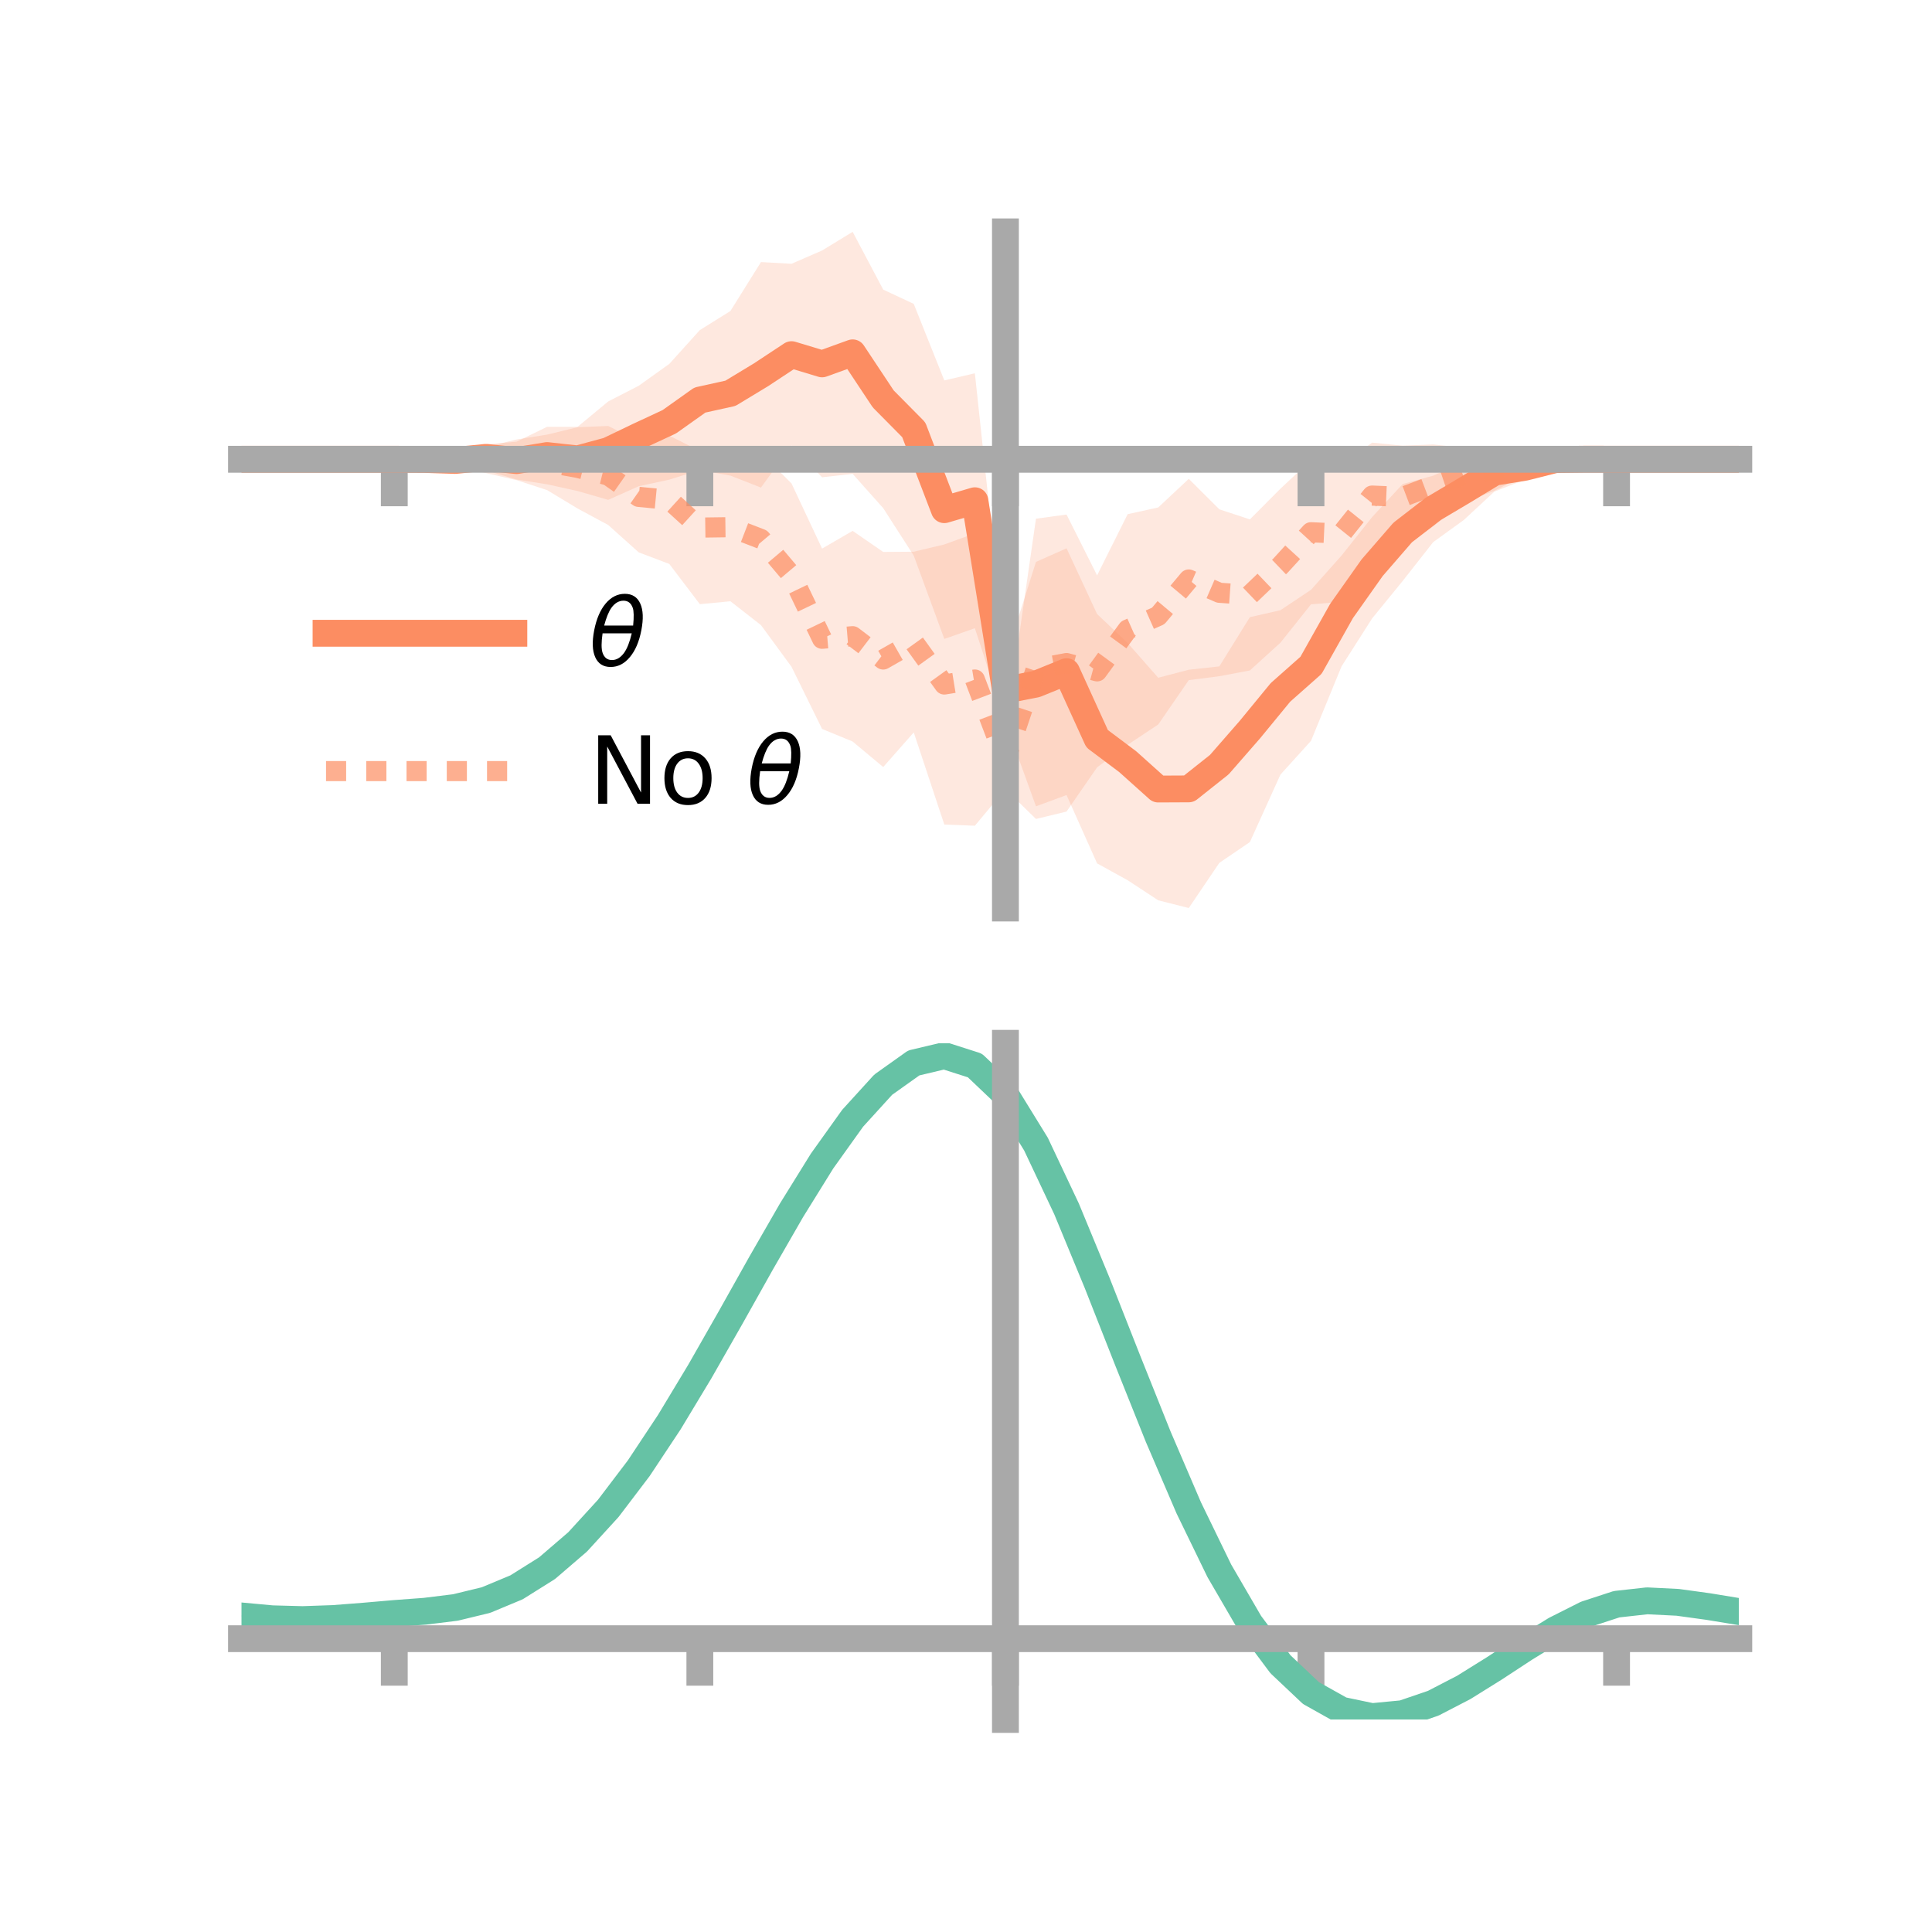 <?xml version="1.0" encoding="utf-8" standalone="no"?>
<!DOCTYPE svg PUBLIC "-//W3C//DTD SVG 1.1//EN"
  "http://www.w3.org/Graphics/SVG/1.1/DTD/svg11.dtd">
<!-- Created with matplotlib (https://matplotlib.org/) -->
<svg height="144pt" version="1.1" viewBox="0 0 144 144" width="144pt" xmlns="http://www.w3.org/2000/svg" xmlns:xlink="http://www.w3.org/1999/xlink">
 <defs>
  <style type="text/css">*{stroke-linecap:butt;stroke-linejoin:round;}</style>
 </defs>
 <g id="figure_1">
  <g id="patch_1">
   <path d="M 0 144 
L 144 144 
L 144 0 
L 0 0 
z
" style="fill:none;"/>
  </g>
  <g id="axes_1">
   <g id="patch_2">
    <path d="M 18 67.68 
L 129.6 67.68 
L 129.6 17.28 
L 18 17.28 
z
" style="fill:none;"/>
   </g>
   <g id="PolyCollection_1">
    <path clip-path="url(#p62226cc881)" d="M 18 34.231 
L 18 34.231 
L 20.278 34.231 
L 22.555 34.231 
L 24.833 34.231 
L 27.11 34.231 
L 29.388 34.231 
L 31.665 34.051 
L 33.943 33.906 
L 36.22 33.118 
L 38.498 32.922 
L 40.776 31.812 
L 43.053 31.811 
L 45.331 29.923 
L 47.608 28.752 
L 49.886 27.123 
L 52.163 24.601 
L 54.441 23.181 
L 56.718 19.534 
L 58.996 19.66 
L 61.273 18.67 
L 63.551 17.28 
L 65.829 21.585 
L 68.106 22.65 
L 70.384 28.355 
L 72.661 27.821 
L 74.939 49.073 
L 77.216 41.88 
L 79.494 40.867 
L 81.771 45.768 
L 84.049 47.927 
L 86.327 50.515 
L 88.604 49.918 
L 90.882 49.668 
L 93.159 45.999 
L 95.437 45.481 
L 97.714 43.963 
L 99.992 41.406 
L 102.269 38.541 
L 104.547 36.076 
L 106.824 35.454 
L 109.102 34.395 
L 111.38 33.753 
L 113.657 33.906 
L 115.935 33.77 
L 118.212 34.007 
L 120.49 34.231 
L 122.767 34.231 
L 125.045 34.231 
L 127.322 34.231 
L 129.6 34.231 
L 129.6 34.231 
L 129.6 34.231 
L 127.322 34.231 
L 125.045 34.231 
L 122.767 34.231 
L 120.49 34.231 
L 118.212 34.446 
L 115.935 34.738 
L 113.657 35.749 
L 111.38 36.643 
L 109.102 38.758 
L 106.824 40.405 
L 104.547 43.303 
L 102.269 46.094 
L 99.992 49.667 
L 97.714 55.218 
L 95.437 57.735 
L 93.159 62.763 
L 90.882 64.313 
L 88.604 67.68 
L 86.327 67.104 
L 84.049 65.607 
L 81.771 64.352 
L 79.494 59.258 
L 77.216 60.098 
L 74.939 53.801 
L 72.661 46.824 
L 70.384 47.623 
L 68.106 41.414 
L 65.829 37.875 
L 63.551 35.319 
L 61.273 35.574 
L 58.996 33.206 
L 56.718 36.341 
L 54.441 35.45 
L 52.163 35.034 
L 49.886 35.749 
L 47.608 36.24 
L 45.331 37.258 
L 43.053 36.598 
L 40.776 36.097 
L 38.498 35.741 
L 36.22 35.056 
L 33.943 34.734 
L 31.665 34.439 
L 29.388 34.231 
L 27.11 34.231 
L 24.833 34.231 
L 22.555 34.231 
L 20.278 34.231 
L 18 34.231 
z
" style="fill:#fc8d62;fill-opacity:0.2;"/>
   </g>
   <g id="PolyCollection_2">
    <path clip-path="url(#p62226cc881)" d="M 18 34.231 
L 18 34.231 
L 20.278 34.231 
L 22.555 34.231 
L 24.833 34.231 
L 27.11 34.231 
L 29.388 34.231 
L 31.665 33.961 
L 33.943 33.682 
L 36.22 33.32 
L 38.498 32.757 
L 40.776 32.394 
L 43.053 31.842 
L 45.331 31.749 
L 47.608 32.897 
L 49.886 32.472 
L 52.163 33.615 
L 54.441 33.77 
L 56.718 33.753 
L 58.996 36.036 
L 61.273 40.889 
L 63.551 39.568 
L 65.829 41.138 
L 68.106 41.121 
L 70.384 40.58 
L 72.661 39.752 
L 74.939 54.463 
L 77.216 38.658 
L 79.494 38.352 
L 81.771 42.885 
L 84.049 38.324 
L 86.327 37.822 
L 88.604 35.69 
L 90.882 37.961 
L 93.159 38.714 
L 95.437 36.422 
L 97.714 34.295 
L 99.992 34.694 
L 102.269 32.99 
L 104.547 33.219 
L 106.824 33.126 
L 109.102 33.383 
L 111.38 33.544 
L 113.657 33.6 
L 115.935 33.914 
L 118.212 34.026 
L 120.49 34.23 
L 122.767 34.231 
L 125.045 34.231 
L 127.322 34.231 
L 129.6 34.231 
L 129.6 34.231 
L 129.6 34.231 
L 127.322 34.231 
L 125.045 34.231 
L 122.767 34.231 
L 120.49 34.232 
L 118.212 34.5 
L 115.935 34.843 
L 113.657 35.392 
L 111.38 36.587 
L 109.102 37.422 
L 106.824 39.226 
L 104.547 40.857 
L 102.269 40.886 
L 99.992 44.857 
L 97.714 45.044 
L 95.437 47.902 
L 93.159 49.971 
L 90.882 50.401 
L 88.604 50.694 
L 86.327 53.999 
L 84.049 55.513 
L 81.771 57.193 
L 79.494 60.49 
L 77.216 61.04 
L 74.939 58.816 
L 72.661 61.545 
L 70.384 61.457 
L 68.106 54.59 
L 65.829 57.172 
L 63.551 55.269 
L 61.273 54.331 
L 58.996 49.7 
L 56.718 46.592 
L 54.441 44.815 
L 52.163 45.032 
L 49.886 42.034 
L 47.608 41.171 
L 45.331 39.129 
L 43.053 37.903 
L 40.776 36.529 
L 38.498 35.785 
L 36.22 35.264 
L 33.943 34.713 
L 31.665 34.447 
L 29.388 34.231 
L 27.11 34.231 
L 24.833 34.231 
L 22.555 34.231 
L 20.278 34.231 
L 18 34.231 
z
" style="fill:#fc8d62;fill-opacity:0.2;"/>
   </g>
   <g id="matplotlib.axis_1">
    <g id="xtick_1">
     <g id="line2d_1">
      <defs>
       <path d="M 0 0 
L 0 3.5 
" id="ma725ba5741" style="stroke:#a9a9a9;stroke-width:2;"/>
      </defs>
      <g>
       <use style="fill:#a9a9a9;stroke:#a9a9a9;stroke-width:2;" x="29.388" xlink:href="#ma725ba5741" y="34.231"/>
      </g>
     </g>
    </g>
    <g id="xtick_2">
     <g id="line2d_2">
      <g>
       <use style="fill:#a9a9a9;stroke:#a9a9a9;stroke-width:2;" x="52.163" xlink:href="#ma725ba5741" y="34.231"/>
      </g>
     </g>
    </g>
    <g id="xtick_3">
     <g id="line2d_3">
      <g>
       <use style="fill:#a9a9a9;stroke:#a9a9a9;stroke-width:2;" x="74.939" xlink:href="#ma725ba5741" y="34.231"/>
      </g>
     </g>
    </g>
    <g id="xtick_4">
     <g id="line2d_4">
      <g>
       <use style="fill:#a9a9a9;stroke:#a9a9a9;stroke-width:2;" x="97.714" xlink:href="#ma725ba5741" y="34.231"/>
      </g>
     </g>
    </g>
    <g id="xtick_5">
     <g id="line2d_5">
      <g>
       <use style="fill:#a9a9a9;stroke:#a9a9a9;stroke-width:2;" x="120.49" xlink:href="#ma725ba5741" y="34.231"/>
      </g>
     </g>
    </g>
   </g>
   <g id="matplotlib.axis_2"/>
   <g id="line2d_6">
    <path clip-path="url(#p62226cc881)" d="M 18 34.231 
L 20.278 34.231 
L 22.555 34.231 
L 24.833 34.231 
L 27.11 34.231 
L 29.388 34.231 
L 31.665 34.245 
L 33.943 34.32 
L 36.22 34.087 
L 38.498 34.331 
L 40.776 33.955 
L 43.053 34.205 
L 45.331 33.59 
L 47.608 32.496 
L 49.886 31.436 
L 52.163 29.818 
L 54.441 29.315 
L 56.718 27.937 
L 58.996 26.433 
L 61.273 27.122 
L 63.551 26.299 
L 65.829 29.73 
L 68.106 32.032 
L 70.384 37.989 
L 72.661 37.322 
L 74.939 51.437 
L 77.216 50.989 
L 79.494 50.063 
L 81.771 55.06 
L 84.049 56.767 
L 86.327 58.81 
L 88.604 58.799 
L 90.882 56.991 
L 93.159 54.381 
L 95.437 51.608 
L 97.714 49.591 
L 99.992 45.537 
L 102.269 42.317 
L 104.547 39.69 
L 106.824 37.929 
L 109.102 36.576 
L 111.38 35.198 
L 113.657 34.828 
L 115.935 34.254 
L 118.212 34.227 
L 120.49 34.231 
L 122.767 34.231 
L 125.045 34.231 
L 127.322 34.231 
L 129.6 34.231 
" style="fill:none;stroke:#fc8d62;stroke-linecap:square;stroke-width:2;"/>
   </g>
   <g id="line2d_7">
    <path clip-path="url(#p62226cc881)" d="M 18 34.231 
L 20.278 34.231 
L 22.555 34.231 
L 24.833 34.231 
L 27.11 34.231 
L 29.388 34.231 
L 31.665 34.204 
L 33.943 34.198 
L 36.22 34.292 
L 38.498 34.271 
L 40.776 34.462 
L 43.053 34.872 
L 45.331 35.439 
L 47.608 37.034 
L 49.886 37.253 
L 52.163 39.324 
L 54.441 39.293 
L 56.718 40.172 
L 58.996 42.868 
L 61.273 47.61 
L 63.551 47.419 
L 65.829 49.155 
L 68.106 47.855 
L 70.384 51.018 
L 72.661 50.648 
L 74.939 56.639 
L 77.216 49.849 
L 79.494 49.421 
L 81.771 50.039 
L 84.049 46.919 
L 86.327 45.91 
L 88.604 43.192 
L 90.882 44.181 
L 93.159 44.342 
L 95.437 42.162 
L 97.714 39.67 
L 99.992 39.776 
L 102.269 36.938 
L 104.547 37.038 
L 106.824 36.176 
L 109.102 35.402 
L 111.38 35.065 
L 113.657 34.496 
L 115.935 34.379 
L 118.212 34.263 
L 120.49 34.231 
L 122.767 34.231 
L 125.045 34.231 
L 127.322 34.231 
L 129.6 34.231 
" style="fill:none;stroke:#fc8d62;stroke-dasharray:1.5,1.5;stroke-dashoffset:0;stroke-opacity:0.7;stroke-width:1.5;"/>
   </g>
   <g id="patch_3">
    <path d="M 74.939 67.68 
L 74.939 17.28 
" style="fill:none;stroke:#a9a9a9;stroke-linecap:square;stroke-linejoin:miter;stroke-width:2;"/>
   </g>
   <g id="patch_4">
    <path d="M 129.6 67.68 
L 129.6 17.28 
" style="fill:none;"/>
   </g>
   <g id="patch_5">
    <path d="M 18 34.231 
L 129.6 34.231 
" style="fill:none;stroke:#a9a9a9;stroke-linecap:square;stroke-linejoin:miter;stroke-width:2;"/>
   </g>
   <g id="patch_6">
    <path d="M 18 17.28 
L 129.6 17.28 
" style="fill:none;"/>
   </g>
   <g id="legend_1">
    <g id="line2d_8">
     <path d="M 24.3 47.2 
L 38.3 47.2 
" style="fill:none;stroke:#fc8d62;stroke-linecap:square;stroke-width:2;"/>
    </g>
    <g id="line2d_9"/>
    <g id="text_1">
     <!-- $\theta$ -->
     <g transform="translate(43.9 49.65)scale(0.07 -0.07)">
      <defs>
       <path d="M 45.516 34.672 
L 14.453 34.672 
Q 12.359 20.062 14.5 13.875 
Q 17.188 6.25 24.469 6.25 
Q 31.781 6.25 37.359 13.922 
Q 42.234 20.656 45.516 34.672 
z
M 47.016 42.969 
Q 48.344 56.844 46.625 61.719 
Q 43.953 69.438 36.766 69.438 
Q 29.297 69.438 23.828 61.812 
Q 19.531 55.672 16.156 42.969 
z
M 38.188 76.766 
Q 49.906 76.766 54.594 66.406 
Q 59.281 56.109 55.719 37.844 
Q 52.203 19.625 43.453 9.281 
Q 34.766 -1.125 23.047 -1.125 
Q 11.281 -1.125 6.641 9.281 
Q 2 19.625 5.516 37.844 
Q 9.078 56.109 17.719 66.406 
Q 26.422 76.766 38.188 76.766 
z
" id="DejaVuSans-Oblique-952"/>
      </defs>
      <use transform="translate(0 0.234)" xlink:href="#DejaVuSans-Oblique-952"/>
     </g>
    </g>
    <g id="line2d_10">
     <path d="M 24.3 57.474 
L 38.3 57.474 
" style="fill:none;stroke:#fc8d62;stroke-dasharray:1.5,1.5;stroke-dashoffset:0;stroke-opacity:0.7;stroke-width:1.5;"/>
    </g>
    <g id="line2d_11"/>
    <g id="text_2">
     <!-- No $\theta$ -->
     <g transform="translate(43.9 59.924)scale(0.07 -0.07)">
      <defs>
       <path d="M 9.812 72.906 
L 23.094 72.906 
L 55.422 11.922 
L 55.422 72.906 
L 64.984 72.906 
L 64.984 0 
L 51.703 0 
L 19.391 60.984 
L 19.391 0 
L 9.812 0 
z
" id="DejaVuSans-78"/>
       <path d="M 30.609 48.391 
Q 23.391 48.391 19.188 42.75 
Q 14.984 37.109 14.984 27.297 
Q 14.984 17.484 19.156 11.844 
Q 23.344 6.203 30.609 6.203 
Q 37.797 6.203 41.984 11.859 
Q 46.188 17.531 46.188 27.297 
Q 46.188 37.016 41.984 42.703 
Q 37.797 48.391 30.609 48.391 
z
M 30.609 56 
Q 42.328 56 49.016 48.375 
Q 55.719 40.766 55.719 27.297 
Q 55.719 13.875 49.016 6.219 
Q 42.328 -1.422 30.609 -1.422 
Q 18.844 -1.422 12.172 6.219 
Q 5.516 13.875 5.516 27.297 
Q 5.516 40.766 12.172 48.375 
Q 18.844 56 30.609 56 
z
" id="DejaVuSans-111"/>
       <path id="DejaVuSans-32"/>
      </defs>
      <use transform="translate(0 0.234)" xlink:href="#DejaVuSans-78"/>
      <use transform="translate(74.805 0.234)" xlink:href="#DejaVuSans-111"/>
      <use transform="translate(135.986 0.234)" xlink:href="#DejaVuSans-32"/>
      <use transform="translate(167.773 0.234)" xlink:href="#DejaVuSans-Oblique-952"/>
     </g>
    </g>
   </g>
  </g>
  <g id="axes_2">
   <g id="patch_7">
    <path d="M 18 128.16 
L 129.6 128.16 
L 129.6 77.76 
L 18 77.76 
z
" style="fill:none;"/>
   </g>
   <g id="PolyCollection_3">
    <path clip-path="url(#p2c733f1d97)" d="M 18 120.485 
L 18 120.403 
L 20.278 120.623 
L 22.555 120.685 
L 24.833 120.599 
L 27.11 120.414 
L 29.388 120.209 
L 31.665 120.034 
L 33.943 119.749 
L 36.22 119.191 
L 38.498 118.233 
L 40.776 116.781 
L 43.053 114.786 
L 45.331 112.239 
L 47.608 109.172 
L 49.886 105.655 
L 52.163 101.787 
L 54.441 97.7 
L 56.718 93.547 
L 58.996 89.502 
L 61.273 85.755 
L 63.551 82.506 
L 65.829 79.956 
L 68.106 78.308 
L 70.384 77.76 
L 72.661 78.501 
L 74.939 80.701 
L 77.216 84.451 
L 79.494 89.346 
L 81.771 94.936 
L 84.049 100.802 
L 86.327 106.579 
L 88.604 111.965 
L 90.882 116.725 
L 93.159 120.698 
L 95.437 123.786 
L 97.714 125.96 
L 99.992 127.25 
L 102.269 127.732 
L 104.547 127.522 
L 106.824 126.759 
L 109.102 125.599 
L 111.38 124.204 
L 113.657 122.739 
L 115.935 121.363 
L 118.212 120.228 
L 120.49 119.486 
L 122.767 119.235 
L 125.045 119.353 
L 127.322 119.676 
L 129.6 120.063 
L 129.6 120.17 
L 129.6 120.17 
L 127.322 119.809 
L 125.045 119.504 
L 122.767 119.397 
L 120.49 119.652 
L 118.212 120.4 
L 115.935 121.56 
L 113.657 122.98 
L 111.38 124.497 
L 109.102 125.941 
L 106.824 127.142 
L 104.547 127.933 
L 102.269 128.16 
L 99.992 127.691 
L 97.714 126.425 
L 95.437 124.297 
L 93.159 121.289 
L 90.882 117.432 
L 88.604 112.815 
L 86.327 107.592 
L 84.049 101.987 
L 81.771 96.29 
L 79.494 90.857 
L 77.216 86.099 
L 74.939 82.456 
L 72.661 80.324 
L 70.384 79.61 
L 68.106 80.144 
L 65.829 81.736 
L 63.551 84.193 
L 61.273 87.316 
L 58.996 90.91 
L 56.718 94.783 
L 54.441 98.753 
L 52.163 102.655 
L 49.886 106.344 
L 47.608 109.699 
L 45.331 112.625 
L 43.053 115.062 
L 40.776 116.982 
L 38.498 118.39 
L 36.22 119.329 
L 33.943 119.875 
L 31.665 120.151 
L 29.388 120.315 
L 27.11 120.505 
L 24.833 120.672 
L 22.555 120.745 
L 20.278 120.685 
L 18 120.485 
z
" style="fill:#66c2a5;fill-opacity:0.2;"/>
   </g>
   <g id="matplotlib.axis_3">
    <g id="xtick_6">
     <g id="line2d_12">
      <g>
       <use style="fill:#a9a9a9;stroke:#a9a9a9;stroke-width:2;" x="29.388" xlink:href="#ma725ba5741" y="122.139"/>
      </g>
     </g>
    </g>
    <g id="xtick_7">
     <g id="line2d_13">
      <g>
       <use style="fill:#a9a9a9;stroke:#a9a9a9;stroke-width:2;" x="52.163" xlink:href="#ma725ba5741" y="122.139"/>
      </g>
     </g>
    </g>
    <g id="xtick_8">
     <g id="line2d_14">
      <g>
       <use style="fill:#a9a9a9;stroke:#a9a9a9;stroke-width:2;" x="74.939" xlink:href="#ma725ba5741" y="122.139"/>
      </g>
     </g>
    </g>
    <g id="xtick_9">
     <g id="line2d_15">
      <g>
       <use style="fill:#a9a9a9;stroke:#a9a9a9;stroke-width:2;" x="97.714" xlink:href="#ma725ba5741" y="122.139"/>
      </g>
     </g>
    </g>
    <g id="xtick_10">
     <g id="line2d_16">
      <g>
       <use style="fill:#a9a9a9;stroke:#a9a9a9;stroke-width:2;" x="120.49" xlink:href="#ma725ba5741" y="122.139"/>
      </g>
     </g>
    </g>
   </g>
   <g id="matplotlib.axis_4"/>
   <g id="line2d_17">
    <path clip-path="url(#p2c733f1d97)" d="M 18 120.444 
L 20.278 120.654 
L 22.555 120.715 
L 24.833 120.636 
L 27.11 120.46 
L 29.388 120.262 
L 31.665 120.093 
L 33.943 119.812 
L 36.22 119.26 
L 38.498 118.311 
L 40.776 116.882 
L 43.053 114.924 
L 45.331 112.432 
L 47.608 109.435 
L 49.886 105.999 
L 52.163 102.221 
L 54.441 98.226 
L 56.718 94.165 
L 58.996 90.206 
L 61.273 86.536 
L 63.551 83.349 
L 65.829 80.846 
L 68.106 79.226 
L 70.384 78.685 
L 72.661 79.413 
L 74.939 81.579 
L 77.216 85.275 
L 79.494 90.102 
L 81.771 95.613 
L 84.049 101.395 
L 86.327 107.086 
L 88.604 112.39 
L 90.882 117.079 
L 93.159 120.993 
L 95.437 124.042 
L 97.714 126.193 
L 99.992 127.47 
L 102.269 127.946 
L 104.547 127.727 
L 106.824 126.95 
L 109.102 125.77 
L 111.38 124.351 
L 113.657 122.859 
L 115.935 121.461 
L 118.212 120.314 
L 120.49 119.569 
L 122.767 119.316 
L 125.045 119.429 
L 127.322 119.743 
L 129.6 120.117 
" style="fill:none;stroke:#66c2a5;stroke-linecap:square;stroke-width:2;"/>
   </g>
   <g id="patch_8">
    <path d="M 74.939 128.16 
L 74.939 77.76 
" style="fill:none;stroke:#a9a9a9;stroke-linecap:square;stroke-linejoin:miter;stroke-width:2;"/>
   </g>
   <g id="patch_9">
    <path d="M 129.6 128.16 
L 129.6 77.76 
" style="fill:none;"/>
   </g>
   <g id="patch_10">
    <path d="M 18 122.139 
L 129.6 122.139 
" style="fill:none;stroke:#a9a9a9;stroke-linecap:square;stroke-linejoin:miter;stroke-width:2;"/>
   </g>
   <g id="patch_11">
    <path d="M 18 77.76 
L 129.6 77.76 
" style="fill:none;"/>
   </g>
  </g>
 </g>
 <defs>
  <clipPath id="p62226cc881">
   <rect height="50.4" width="111.6" x="18" y="17.28"/>
  </clipPath>
  <clipPath id="p2c733f1d97">
   <rect height="50.4" width="111.6" x="18" y="77.76"/>
  </clipPath>
 </defs>
</svg>
